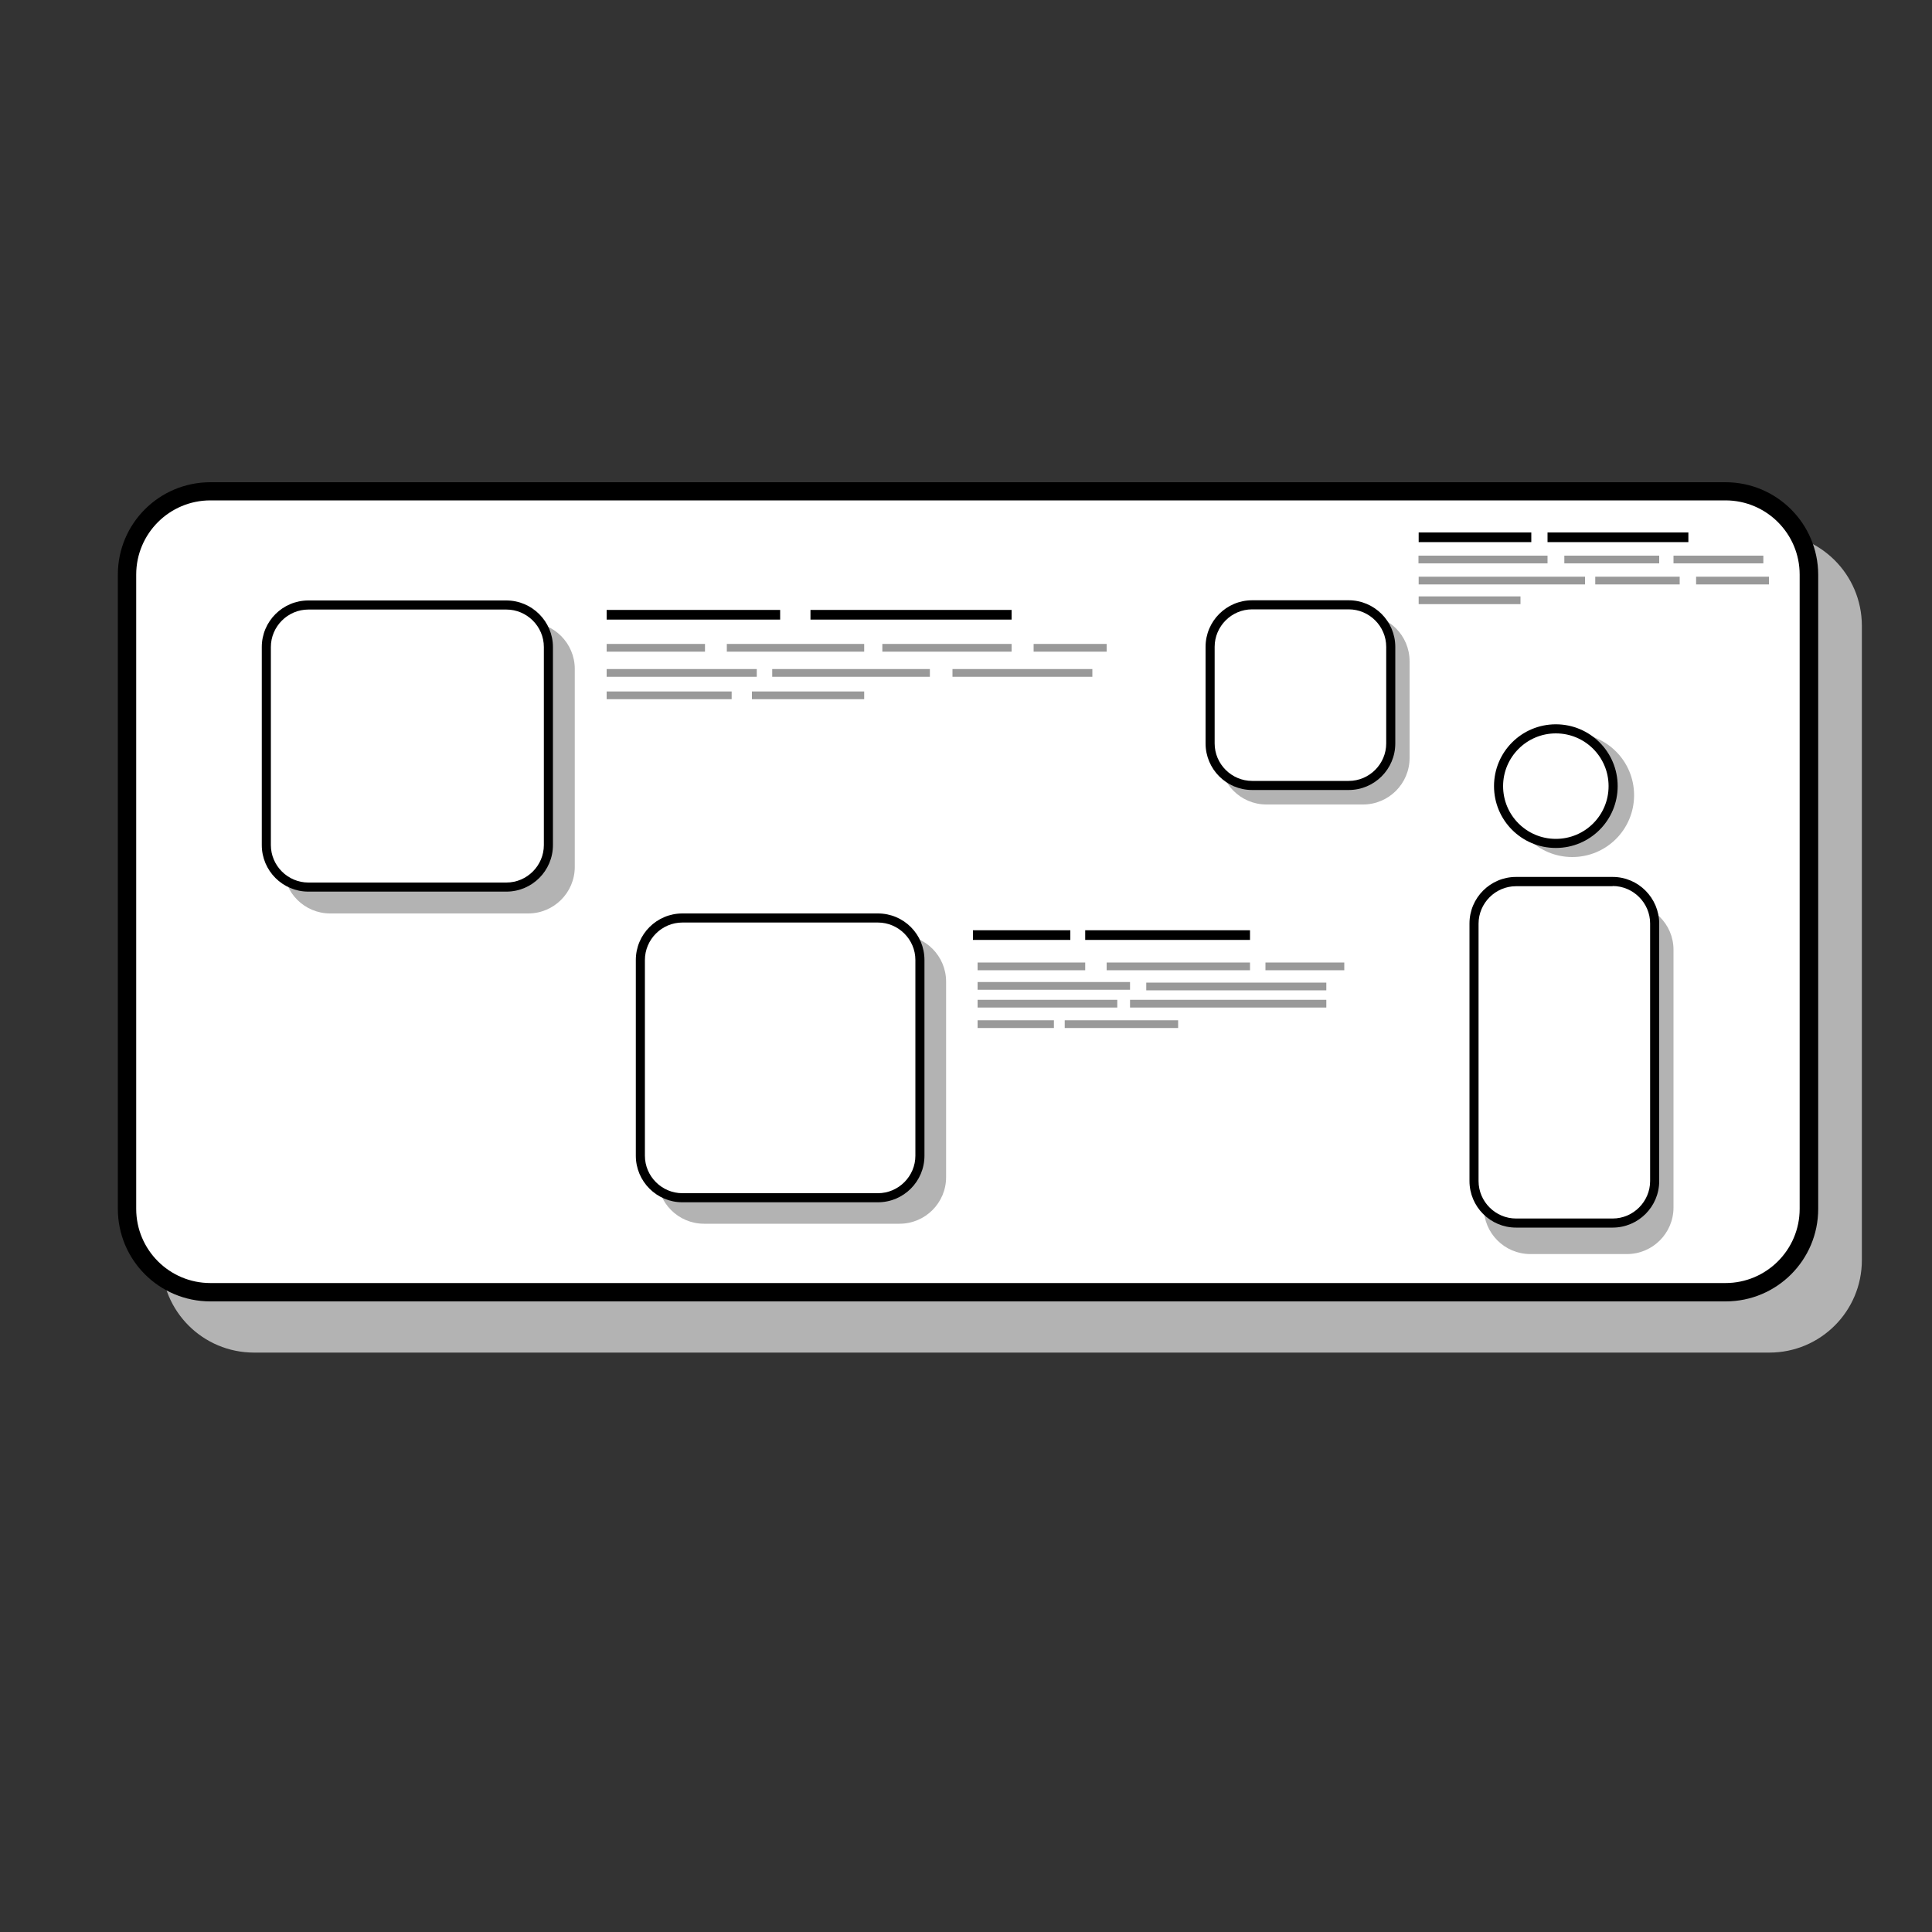 <?xml version="1.0" encoding="utf-8"?>
<!-- Generator: Adobe Illustrator 26.3.1, SVG Export Plug-In . SVG Version: 6.00 Build 0)  -->
<svg version="1.1" id="Layer_1" xmlns="http://www.w3.org/2000/svg" xmlns:xlink="http://www.w3.org/1999/xlink" x="0px" y="0px"
	 viewBox="0 0 1000 1000" style="enable-background:new 0 0 1000 1000;" xml:space="preserve">
<rect x="0" y="0" width="1000" height="1000" fill="#333333" stroke="none"/>
<style type="text/css">
	.st0{fill:#B3B3B3;}
	.st1{fill:#FFFFFF;}
	.st2{fill:none;stroke:#000000;stroke-width:5;stroke-miterlimit:10;}
	.st3{fill:none;stroke:#999999;stroke-width:4;stroke-miterlimit:10;}
</style>
<g>
	<path class="st0" d="M131.5,695.2c-23.8,0-43.2-19.3-43.2-43.2V323.8c0-23.8,19.3-43.2,43.2-43.2h784.3c23.8,0,43.2,19.3,43.2,43.2
		v328.3c0,23.8-19.3,43.2-43.2,43.2L131.5,695.2L131.5,695.2z"/>
	<path class="st0" d="M915.8,285.4c21.2,0,38.4,17.2,38.4,38.4v328.3c0,21.2-17.2,38.4-38.4,38.4H131.5c-21.2,0-38.4-17.2-38.4-38.4
		V323.8c0-21.2,17.2-38.4,38.4-38.4H915.8 M915.8,276H131.5c-26.5,0-47.9,21.4-47.9,47.9v328.3c0,26.5,21.4,47.9,47.9,47.9h784.3
		c26.5,0,47.9-21.4,47.9-47.9V323.8C963.6,297.3,942.2,276,915.8,276L915.8,276z"/>
</g>
<g>
	<path class="st1" d="M108.9,668.8c-23.8,0-43.2-19.3-43.2-43.2V297.4c0-23.8,19.3-43.2,43.2-43.2h784.3c23.8,0,43.2,19.3,43.2,43.2
		v328.3c0,23.8-19.3,43.2-43.2,43.2L108.9,668.8L108.9,668.8z"/>
	<path d="M893.1,259c21.2,0,38.4,17.2,38.4,38.4v328.3c0,21.2-17.2,38.4-38.4,38.4H108.9c-21.2,0-38.4-17.2-38.4-38.4V297.4
		c0-21.2,17.2-38.4,38.4-38.4L893.1,259 M893.1,249.6H108.9C82.4,249.6,61,271,61,297.4v328.3c0,26.5,21.4,47.9,47.9,47.9h784.3
		c26.5,0,47.9-21.4,47.9-47.9V297.4C941,271,919.6,249.6,893.1,249.6L893.1,249.6z"/>
</g>
<g>
	<path class="st0" d="M170.9,468.2c-10.6,0-19.4-8.7-19.4-19.4V346.2c0-10.6,8.7-19.4,19.4-19.4h102.5c10.6,0,19.4,8.7,19.4,19.4
		v102.5c0,10.6-8.7,19.4-19.4,19.4L170.9,468.2L170.9,468.2z"/>
	<g>
		<path class="st0" d="M273.4,331.5c8.1,0,14.7,6.6,14.7,14.7v102.5c0,8.1-6.6,14.7-14.7,14.7H170.9c-8.1,0-14.7-6.6-14.7-14.7
			V346.2c0-8.1,6.6-14.7,14.7-14.7H273.4 M273.4,322.1H170.9c-13.3,0-24.1,10.8-24.1,24.1v102.5c0,13.3,10.8,24.1,24.1,24.1h102.5
			c13.3,0,24.1-10.8,24.1-24.1V346.2C297.5,333,286.7,322.1,273.4,322.1L273.4,322.1z"/>
	</g>
</g>
<g>
	<path class="st1" d="M159.6,459.2c-12,0-21.8-9.8-21.8-21.8V334.9c0-12,9.8-21.8,21.8-21.8h102.5c12,0,21.8,9.8,21.8,21.8v102.5
		c0,12-9.8,21.8-21.8,21.8L159.6,459.2L159.6,459.2z"/>
	<g>
		<path d="M262.1,315.5c10.6,0,19.4,8.7,19.4,19.4v102.5c0,10.6-8.7,19.4-19.4,19.4H159.6c-10.6,0-19.4-8.7-19.4-19.4V334.9
			c0-10.6,8.7-19.4,19.4-19.4H262.1 M262.1,310.8H159.6c-13.3,0-24.1,10.8-24.1,24.1v102.5c0,13.3,10.8,24.1,24.1,24.1h102.5
			c13.3,0,24.1-10.8,24.1-24.1V334.9C286.2,321.7,275.4,310.8,262.1,310.8L262.1,310.8z"/>
	</g>
</g>
<g>
	<path class="st0" d="M364.4,628.7c-10.6,0-19.4-8.7-19.4-19.4V508.1c0-10.6,8.7-19.4,19.4-19.4h101.2c10.6,0,19.4,8.7,19.4,19.4
		v101.2c0,10.6-8.7,19.4-19.4,19.4L364.4,628.7L364.4,628.7z"/>
	<g>
		<path class="st0" d="M465.6,493.4c8.1,0,14.7,6.6,14.7,14.7v101.2c0,8.1-6.6,14.7-14.7,14.7H364.4c-8.1,0-14.7-6.6-14.7-14.7
			V508.1c0-8.1,6.6-14.7,14.7-14.7H465.6 M465.6,484H364.4c-13.3,0-24.1,10.8-24.1,24.1v101.2c0,13.3,10.8,24.1,24.1,24.1h101.2
			c13.3,0,24.1-10.8,24.1-24.1V508.1C489.7,494.8,478.9,484,465.6,484L465.6,484z"/>
	</g>
</g>
<g>
	<path class="st1" d="M353.2,619.9c-12,0-21.8-9.8-21.8-21.8V496.9c0-12,9.8-21.8,21.8-21.8h101.2c12,0,21.8,9.8,21.8,21.8v101.3
		c0,12-9.8,21.8-21.8,21.8L353.2,619.9L353.2,619.9z"/>
	<g>
		<path d="M454.4,477.5c10.6,0,19.4,8.7,19.4,19.4v101.3c0,10.6-8.7,19.4-19.4,19.4H353.2c-10.6,0-19.4-8.7-19.4-19.4V496.9
			c0-10.6,8.7-19.4,19.4-19.4H454.4 M454.4,472.8H353.2c-13.3,0-24.1,10.8-24.1,24.1v101.3c0,13.3,10.8,24.1,24.1,24.1h101.2
			c13.3,0,24.1-10.8,24.1-24.1V496.9C478.5,483.6,467.8,472.8,454.4,472.8L454.4,472.8z"/>
	</g>
</g>
<g>
	<path class="st0" d="M792.1,644.3c-10.6,0-19.4-8.7-19.4-19.4V491.6c0-10.6,8.7-19.4,19.4-19.4h50c10.6,0,19.4,8.7,19.4,19.4v133.3
		c0,10.6-8.7,19.4-19.4,19.4H792.1z"/>
	<g>
		<path class="st0" d="M842.1,477c8.1,0,14.7,6.6,14.7,14.7V625c0,8.1-6.6,14.7-14.7,14.7h-50c-8.1,0-14.7-6.6-14.7-14.7V491.6
			c0-8.1,6.6-14.7,14.7-14.7L842.1,477 M842.1,467.6h-50c-13.3,0-24.1,10.8-24.1,24.1V625c0,13.3,10.8,24.1,24.1,24.1h50
			c13.3,0,24.1-10.8,24.1-24.1V491.6C866.2,478.3,855.4,467.6,842.1,467.6L842.1,467.6z"/>
	</g>
</g>
<g>
	<path class="st1" d="M784.7,633.1c-12,0-21.8-9.8-21.8-21.8V478.1c0-12,9.8-21.8,21.8-21.8h50c12,0,21.8,9.8,21.8,21.8v133.3
		c0,12-9.8,21.8-21.8,21.8H784.7z"/>
	<g>
		<path d="M834.7,458.6c10.6,0,19.4,8.7,19.4,19.4v133.3c0,10.6-8.7,19.4-19.4,19.4h-50c-10.6,0-19.4-8.7-19.4-19.4V478.1
			c0-10.6,8.7-19.4,19.4-19.4H834.7 M834.7,453.9h-50c-13.3,0-24.1,10.8-24.1,24.1v133.3c0,13.3,10.8,24.1,24.1,24.1h50
			c13.3,0,24.1-10.8,24.1-24.1V478.1C858.8,464.8,848,453.9,834.7,453.9L834.7,453.9z"/>
	</g>
</g>
<g>
	<path class="st0" d="M655.4,411.6c-10.6,0-19.4-8.7-19.4-19.4v-50c0-10.6,8.7-19.4,19.4-19.4h50c10.6,0,19.4,8.7,19.4,19.4v50
		c0,10.6-8.7,19.4-19.4,19.4H655.4z"/>
	<g>
		<path class="st0" d="M705.5,327.6c8.1,0,14.7,6.6,14.7,14.7v50c0,8.1-6.6,14.7-14.7,14.7h-50c-8.1,0-14.7-6.6-14.7-14.7v-50
			c0-8.1,6.6-14.7,14.7-14.7H705.5 M705.5,318.2h-50c-13.3,0-24.1,10.8-24.1,24.1v50c0,13.3,10.8,24.1,24.1,24.1h50
			c13.3,0,24.1-10.8,24.1-24.1v-50C729.6,328.9,718.8,318.2,705.5,318.2L705.5,318.2z"/>
	</g>
</g>
<g>
	<path class="st1" d="M648.1,406.6c-12,0-21.8-9.8-21.8-21.8v-50c0-12,9.8-21.8,21.8-21.8h50c12,0,21.8,9.8,21.8,21.8v50
		c0,12-9.8,21.8-21.8,21.8H648.1z"/>
	<g>
		<path d="M698.1,315.4c10.6,0,19.4,8.7,19.4,19.4v50c0,10.6-8.7,19.4-19.4,19.4h-50c-10.6,0-19.4-8.7-19.4-19.4v-50
			c0-10.6,8.7-19.4,19.4-19.4H698.1 M698.1,310.7h-50c-13.3,0-24.1,10.8-24.1,24.1v50c0,13.3,10.8,24.1,24.1,24.1h50
			c13.3,0,24.1-10.8,24.1-24.1v-50C722.2,321.6,711.4,310.7,698.1,310.7L698.1,310.7z"/>
	</g>
</g>
<line class="st2" x1="314" y1="318.2" x2="403.8" y2="318.2"/>
<line class="st2" x1="419.5" y1="318.2" x2="523.6" y2="318.2"/>
<line class="st3" x1="314" y1="335.3" x2="364.9" y2="335.3"/>
<line class="st3" x1="376.2" y1="335.3" x2="447.3" y2="335.3"/>
<line class="st3" x1="456.7" y1="335.3" x2="523.6" y2="335.3"/>
<line class="st3" x1="535" y1="335.3" x2="572.8" y2="335.3"/>
<line class="st3" x1="314" y1="348.3" x2="391.7" y2="348.3"/>
<line class="st3" x1="399.7" y1="348.3" x2="481.3" y2="348.3"/>
<line class="st3" x1="493" y1="348.3" x2="565.4" y2="348.3"/>
<line class="st3" x1="314" y1="359.9" x2="378.7" y2="359.9"/>
<line class="st3" x1="389.2" y1="359.9" x2="447.3" y2="359.9"/>
<line class="st2" x1="503.6" y1="484" x2="554" y2="484"/>
<line class="st2" x1="561.7" y1="484" x2="647" y2="484"/>
<line class="st3" x1="506" y1="500.2" x2="561.7" y2="500.2"/>
<line class="st3" x1="572.8" y1="500.2" x2="647" y2="500.2"/>
<line class="st3" x1="655" y1="500.2" x2="695.8" y2="500.2"/>
<line class="st3" x1="506" y1="510.3" x2="584.9" y2="510.3"/>
<line class="st3" x1="593.3" y1="510.6" x2="686.5" y2="510.6"/>
<line class="st3" x1="506" y1="519.5" x2="578.3" y2="519.5"/>
<line class="st3" x1="584.9" y1="519.5" x2="686.5" y2="519.5"/>
<line class="st3" x1="506" y1="530.1" x2="545.5" y2="530.1"/>
<line class="st3" x1="551.1" y1="530.1" x2="609.8" y2="530.1"/>
<g>
	<circle class="st0" cx="813.8" cy="411.6" r="27.3"/>
	<g>
		<path class="st0" d="M813.8,389c12.4,0,22.6,10.2,22.6,22.6s-10.2,22.6-22.6,22.6c-12.4,0-22.6-10.2-22.6-22.6
			S801.4,389,813.8,389 M813.8,379.6c-17.7,0-32,14.3-32,32s14.3,32,32,32s32-14.3,32-32S831.5,379.6,813.8,379.6L813.8,379.6z"/>
	</g>
</g>
<g>
	<circle class="st1" cx="805.3" cy="406.9" r="29.7"/>
	<path d="M805.3,379.6c15.1,0,27.3,12.2,27.3,27.3c0,15.1-12.2,27.3-27.3,27.3S778,422,778,406.9C778,391.8,790.3,379.6,805.3,379.6
		 M805.3,374.9c-17.7,0-32,14.3-32,32s14.3,32,32,32s32-14.3,32-32S823,374.9,805.3,374.9L805.3,374.9z"/>
</g>
<line class="st2" x1="734.3" y1="278.1" x2="792.6" y2="278.1"/>
<line class="st2" x1="801" y1="278.1" x2="873.9" y2="278.1"/>
<line class="st3" x1="734.2" y1="289.6" x2="801" y2="289.6"/>
<line class="st3" x1="809.7" y1="289.6" x2="858.8" y2="289.6"/>
<line class="st3" x1="866.2" y1="289.6" x2="912.7" y2="289.6"/>
<line class="st3" x1="734.3" y1="300.5" x2="820.4" y2="300.5"/>
<line class="st3" x1="825.7" y1="300.5" x2="869.4" y2="300.5"/>
<line class="st3" x1="877.9" y1="300.5" x2="915.6" y2="300.5"/>
<line class="st3" x1="734.3" y1="310.7" x2="787" y2="310.7"/>
</svg>
